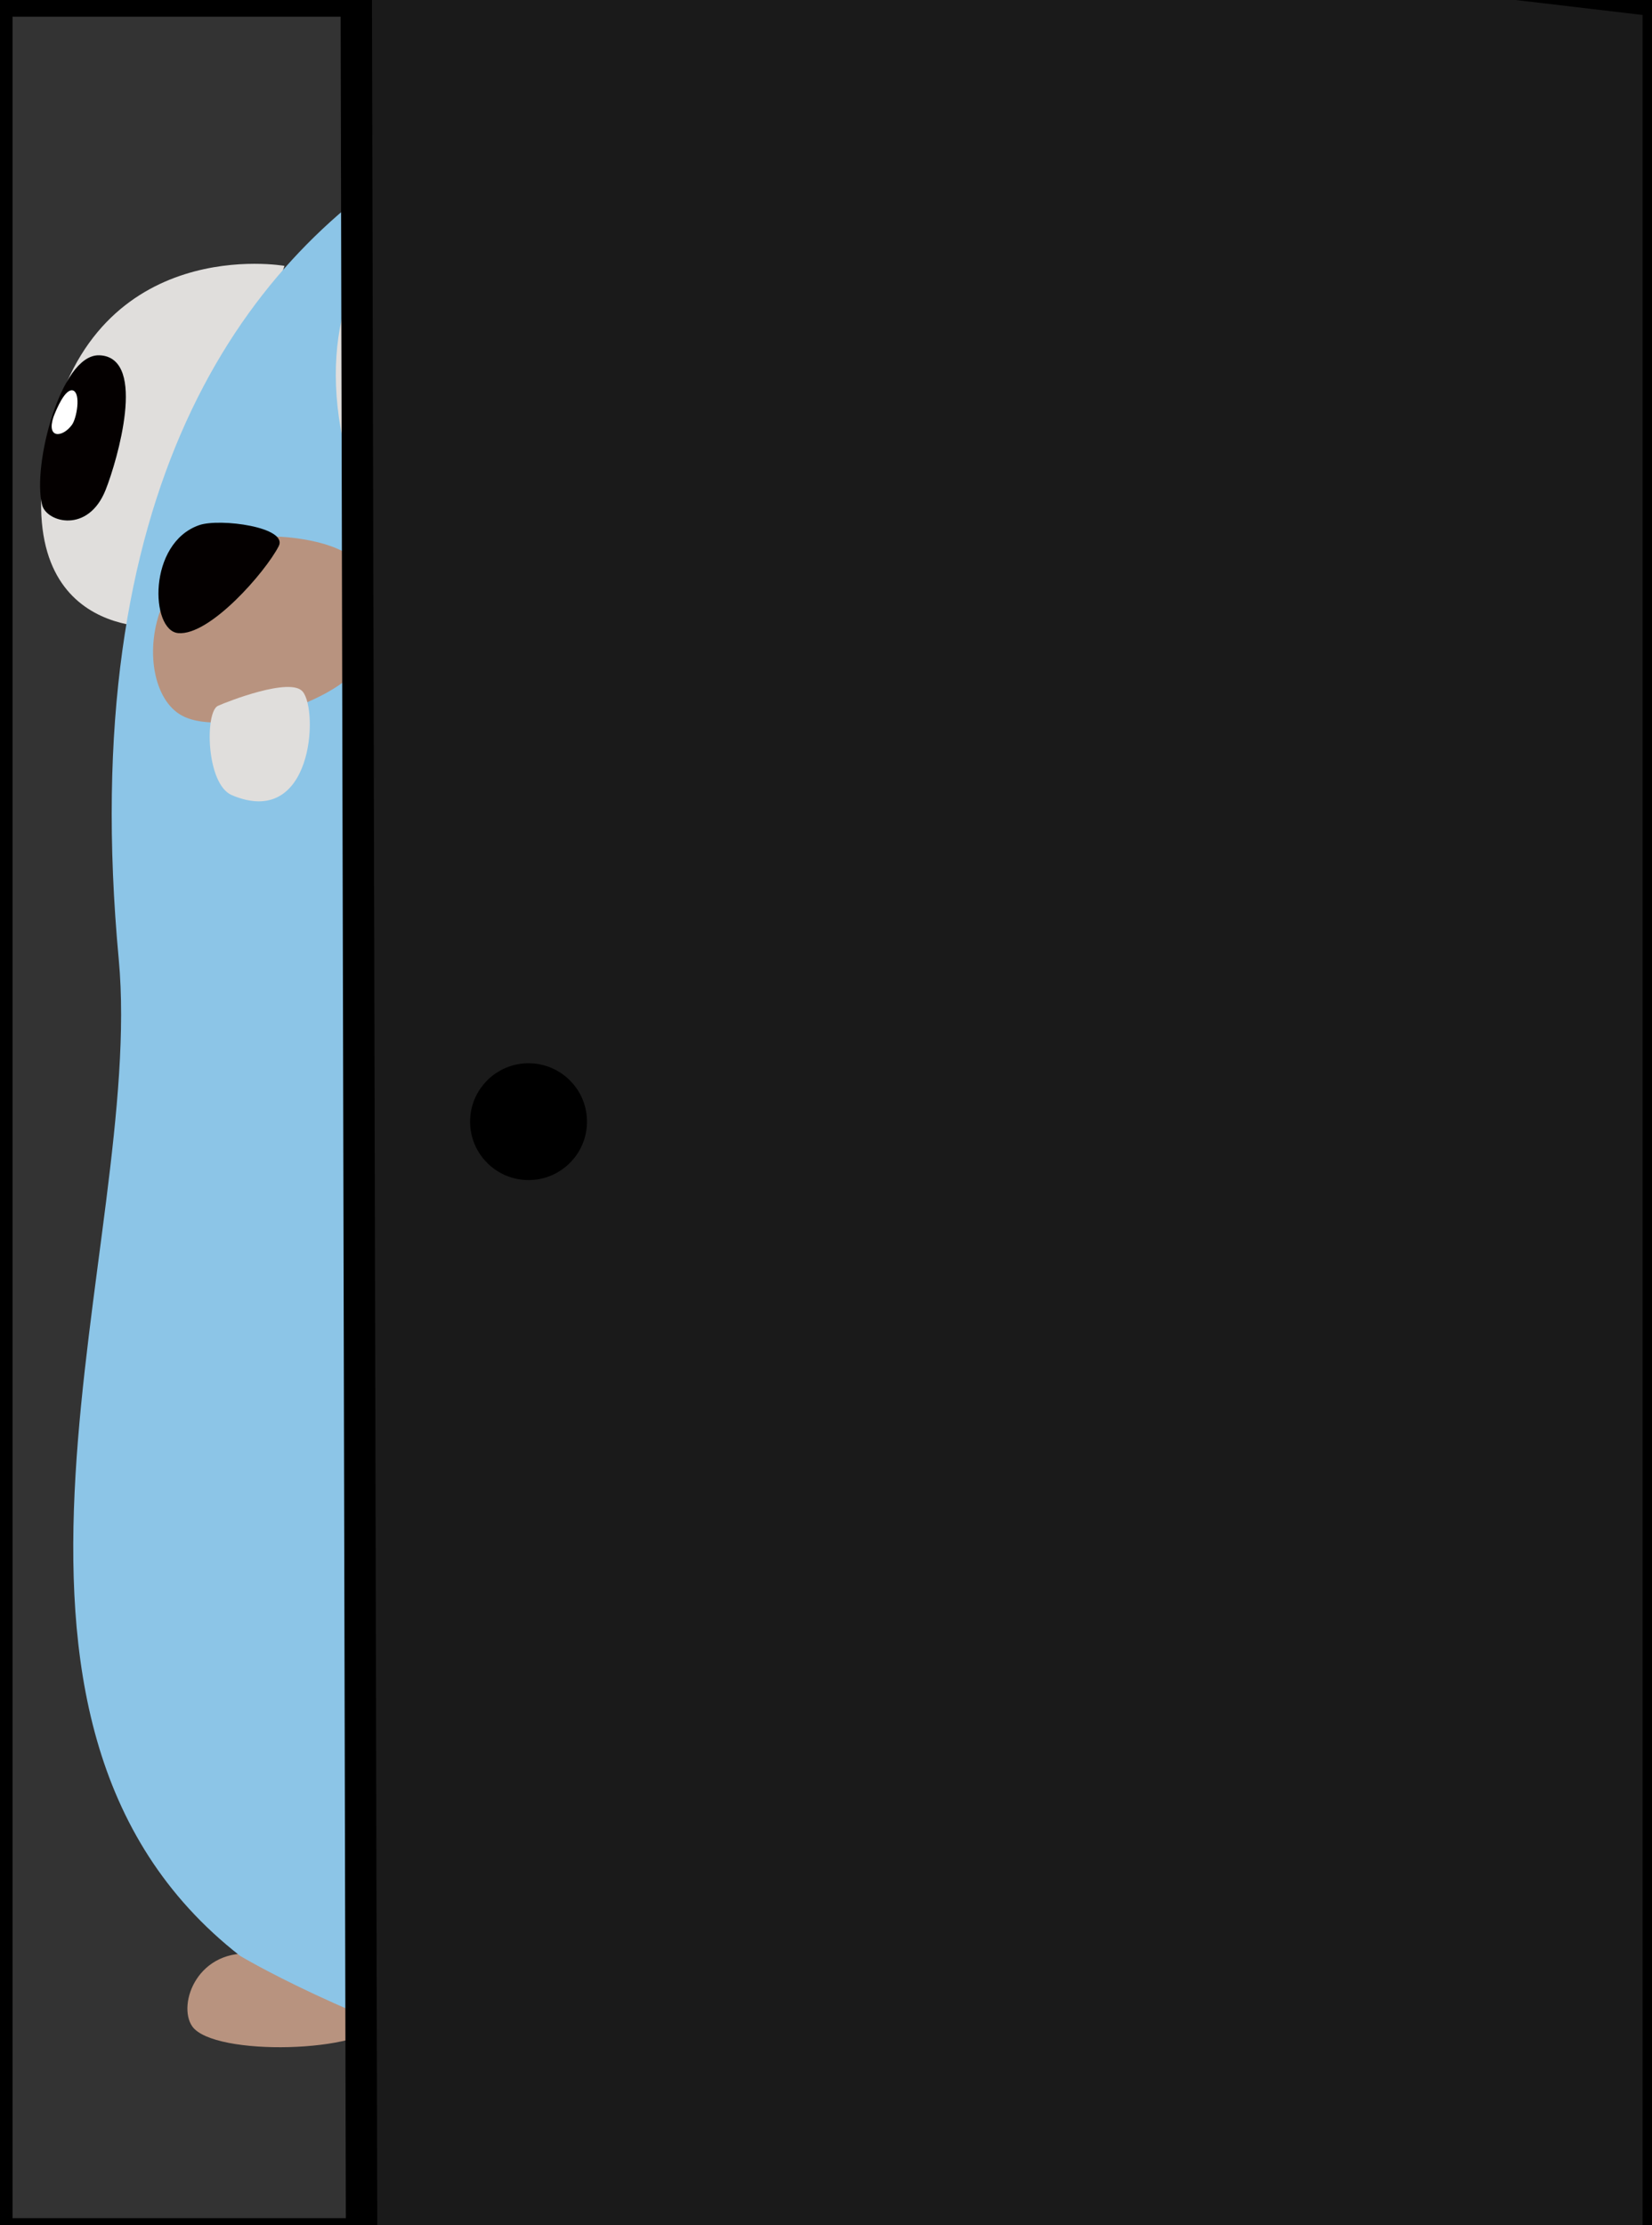 <?xml version="1.0" encoding="UTF-8" standalone="no"?>
<!-- Generator: Adobe Illustrator 18.1.0, SVG Export Plug-In . SVG Version: 6.00 Build 0)  -->

<svg
   version="1.1"
   id="レイヤー_1"
   x="0px"
   y="0px"
   viewBox="0 0 397.8 535.6"
   enable-background="new 0 0 397.8 535.6"
   xml:space="preserve"
   sodipodi:docname="open-go-knocking.svg"
   inkscape:version="1.1.2 (0a00cf5339, 2022-02-04)"
   inkscape:export-filename="/home/leviathan/development/go/open-go-knocking/assets/open-go-knocking"
   inkscape:export-xdpi="128"
   inkscape:export-ydpi="128"
   xmlns:inkscape="http://www.inkscape.org/namespaces/inkscape"
   xmlns:sodipodi="http://sodipodi.sourceforge.net/DTD/sodipodi-0.dtd"
   xmlns="http://www.w3.org/2000/svg"
   xmlns:svg="http://www.w3.org/2000/svg"><rect x="0" y="0" width="397.8" height="535.6" fill="#333333" stroke="none"/><defs
   id="defs390" /><sodipodi:namedview
   id="namedview388"
   pagecolor="#ffffff"
   bordercolor="#666666"
   borderopacity="1.0"
   inkscape:pageshadow="2"
   inkscape:pageopacity="0.0"
   inkscape:pagecheckerboard="0"
   showgrid="false"
   inkscape:zoom="1.5571322"
   inkscape:cx="198.76283"
   inkscape:cy="224.12998"
   inkscape:window-width="1920"
   inkscape:window-height="1043"
   inkscape:window-x="0"
   inkscape:window-y="0"
   inkscape:window-maximized="1"
   inkscape:current-layer="レイヤー_1" />
<g
   id="g385">
	<path
   fill="#E0DEDC"
   d="M68.5,64c0,0-45.3-8-56.4,40.2c-11.7,50.6,27,46.7,27,46.7L68.5,64z"
   id="path351" />
	<g
   id="g357">
		<path
   fill="#040000"
   stroke="#040000"
   stroke-width="1.348"
   stroke-miterlimit="10"
   d="M23.9,86.2c-8.5-0.3-15.5,25.8-13.1,35.2    c0.9,3.5,10,6.3,14-3.7C27.7,110.4,34.5,86.5,23.9,86.2z"
   id="path353" />
		<path
   fill="#FFFFFF"
   d="M17.6,94c-1.9-0.6-4,4.5-4.7,6.3c-1.8,5.3,2.1,5.1,4.4,2C18.5,100.7,19.5,94.7,17.6,94z"
   id="path355" />
	</g>
	<path
   fill="#B8937F"
   d="M46.3,487.8c5.2,7.3,41.6,6.4,46.1-1.3c4.2-7.1-21.4-14.9-30.7-16.1C47.6,468.6,42.6,482.5,46.3,487.8z"
   id="path359" />
	<path
   fill="#B8937F"
   d="M351,446c5.2,7.3,29.4,3.7,34-4c4.2-7.1-9.3-12.2-18.6-13.4C352.3,426.8,347.3,440.7,351,446z"
   id="path361" />
	<path
   fill="#8CC5E7"
   d="M189.6,13.4c0,0-182.1-8.9-161,217.6c6.3,68-43.8,182.8,29.2,239.8c0,0,102.1,61.7,238.9,41.5   c20-3,45.5-10,63.2-57.1c22.3-59.5,6.6-121.5-13.2-165.5c-22.3-49.7-21.2-105.8-19.6-115.3C354.3,14.2,189.6,13.4,189.6,13.4z"
   id="path363" />
	<path
   fill="#8CC5E7"
   d="M282.3,38.8c19.2-5,32.6-10.5,43.4-5c30.5,15.7-4.9,45.4-12.4,51C302.3,93.2,268.4,42.4,282.3,38.8z"
   id="path365" />
	<path
   fill="#3C89BF"
   d="M306,40.5c-18.8,4.2-19.6,13.7-14.8,16.4c2.8,1.6,0.8-8.1,13.6-3.8c5.2,1.7-2.5,14.3,12.1,0.2   C324.7,45.6,310.1,39.6,306,40.5z"
   id="path367" />
	<path
   fill="#E0DEDC"
   d="M137.9,29.2c-22.9,1.7-76.1,28.5-50,94.2c9.1,23,104.6,10.3,105.8-54C194.1,42.6,158.1,27.7,137.9,29.2z"
   id="path369" />
	<path
   fill="#040000"
   stroke="#040000"
   stroke-width="1.348"
   stroke-miterlimit="10"
   d="M109.9,51.8C88.5,53.7,83.3,84,91.3,91.1   c4.5,4,20.1,8.6,28.5-19C122.5,63.3,117.8,51,109.9,51.8z"
   id="path371" />
	<path
   fill="#FFFFFF"
   d="M101.7,57.4c-3.1-0.9-8.8,7-7.1,10.3c0.6,1.2,3.2,2.9,5.3,1.3C102.2,67.2,107.8,59.1,101.7,57.4z"
   id="path373" />
	<path
   fill="#B8937F"
   d="M74.6,130.1C34.9,122.3,30,165,43.9,172.3c10.1,5.4,38.8-3.5,43.6-13.4C92.2,148.9,95,134.1,74.6,130.1z"
   id="path375" />
	<path
   fill="#040000"
   d="M48,126.4c-12.5,4.3-11.8,25.4-5.1,26c7.6,0.7,21-14.7,24.2-20.9C69.5,126.9,53,124.7,48,126.4z"
   id="path377" />
	<path
   fill="#E0DEDC"
   d="M52.5,169.9c-3.2,1.4-2.9,18.8,3.3,21.5c19.6,8.3,20.9-20.4,17.1-24.9C70,162.9,54.7,168.9,52.5,169.9z"
   id="path379" />
	<path
   fill="#B8937F"
   d="M272,269.2c-11.2,0.5-19.7,23.3-16.9,34.3c1.5,5.9,12.9,5,11.3,9.6c-2.7,7.6,17.4,12.9,21.2,4.7   C306.9,277,282.3,268.8,272,269.2z"
   id="path381" />
	<path
   fill="#B8937F"
   d="M251.8,497.4c-39.7-4.3-51.7,14.7-44.4,21.8c7.7,7.5,38.1,5.3,54.7,3.9   C268.7,522.6,261.8,498.5,251.8,497.4z"
   id="path383" />
</g>
<rect
   style="fill:none;stroke:#000000;stroke-width:7.559"
   id="rect414"
   width="400.063"
   height="537.492"
   x="-0.754"
   y="0.241"
   ry="0" /><path
   id="rect1275"
   style="fill:#1a1a1a;stroke:#000000;stroke-width:7.559;fill-opacity:1"
   d="M 85.705,-36.696 399.308,0.241 V 541.015 L 87.198,591.846 Z"
   sodipodi:nodetypes="ccccc"
   inkscape:export-filename="/home/leviathan/development/go/open-go-knocking/assets/open-go-knocking.png"
   inkscape:export-xdpi="128"
   inkscape:export-ydpi="128" /><ellipse
   style="fill:#000000;fill-opacity:1;stroke:#000000;stroke-width:7.559"
   id="path12148"
   cx="127.272"
   cy="270.003"
   rx="10.295"
   ry="10.28" /></svg>
